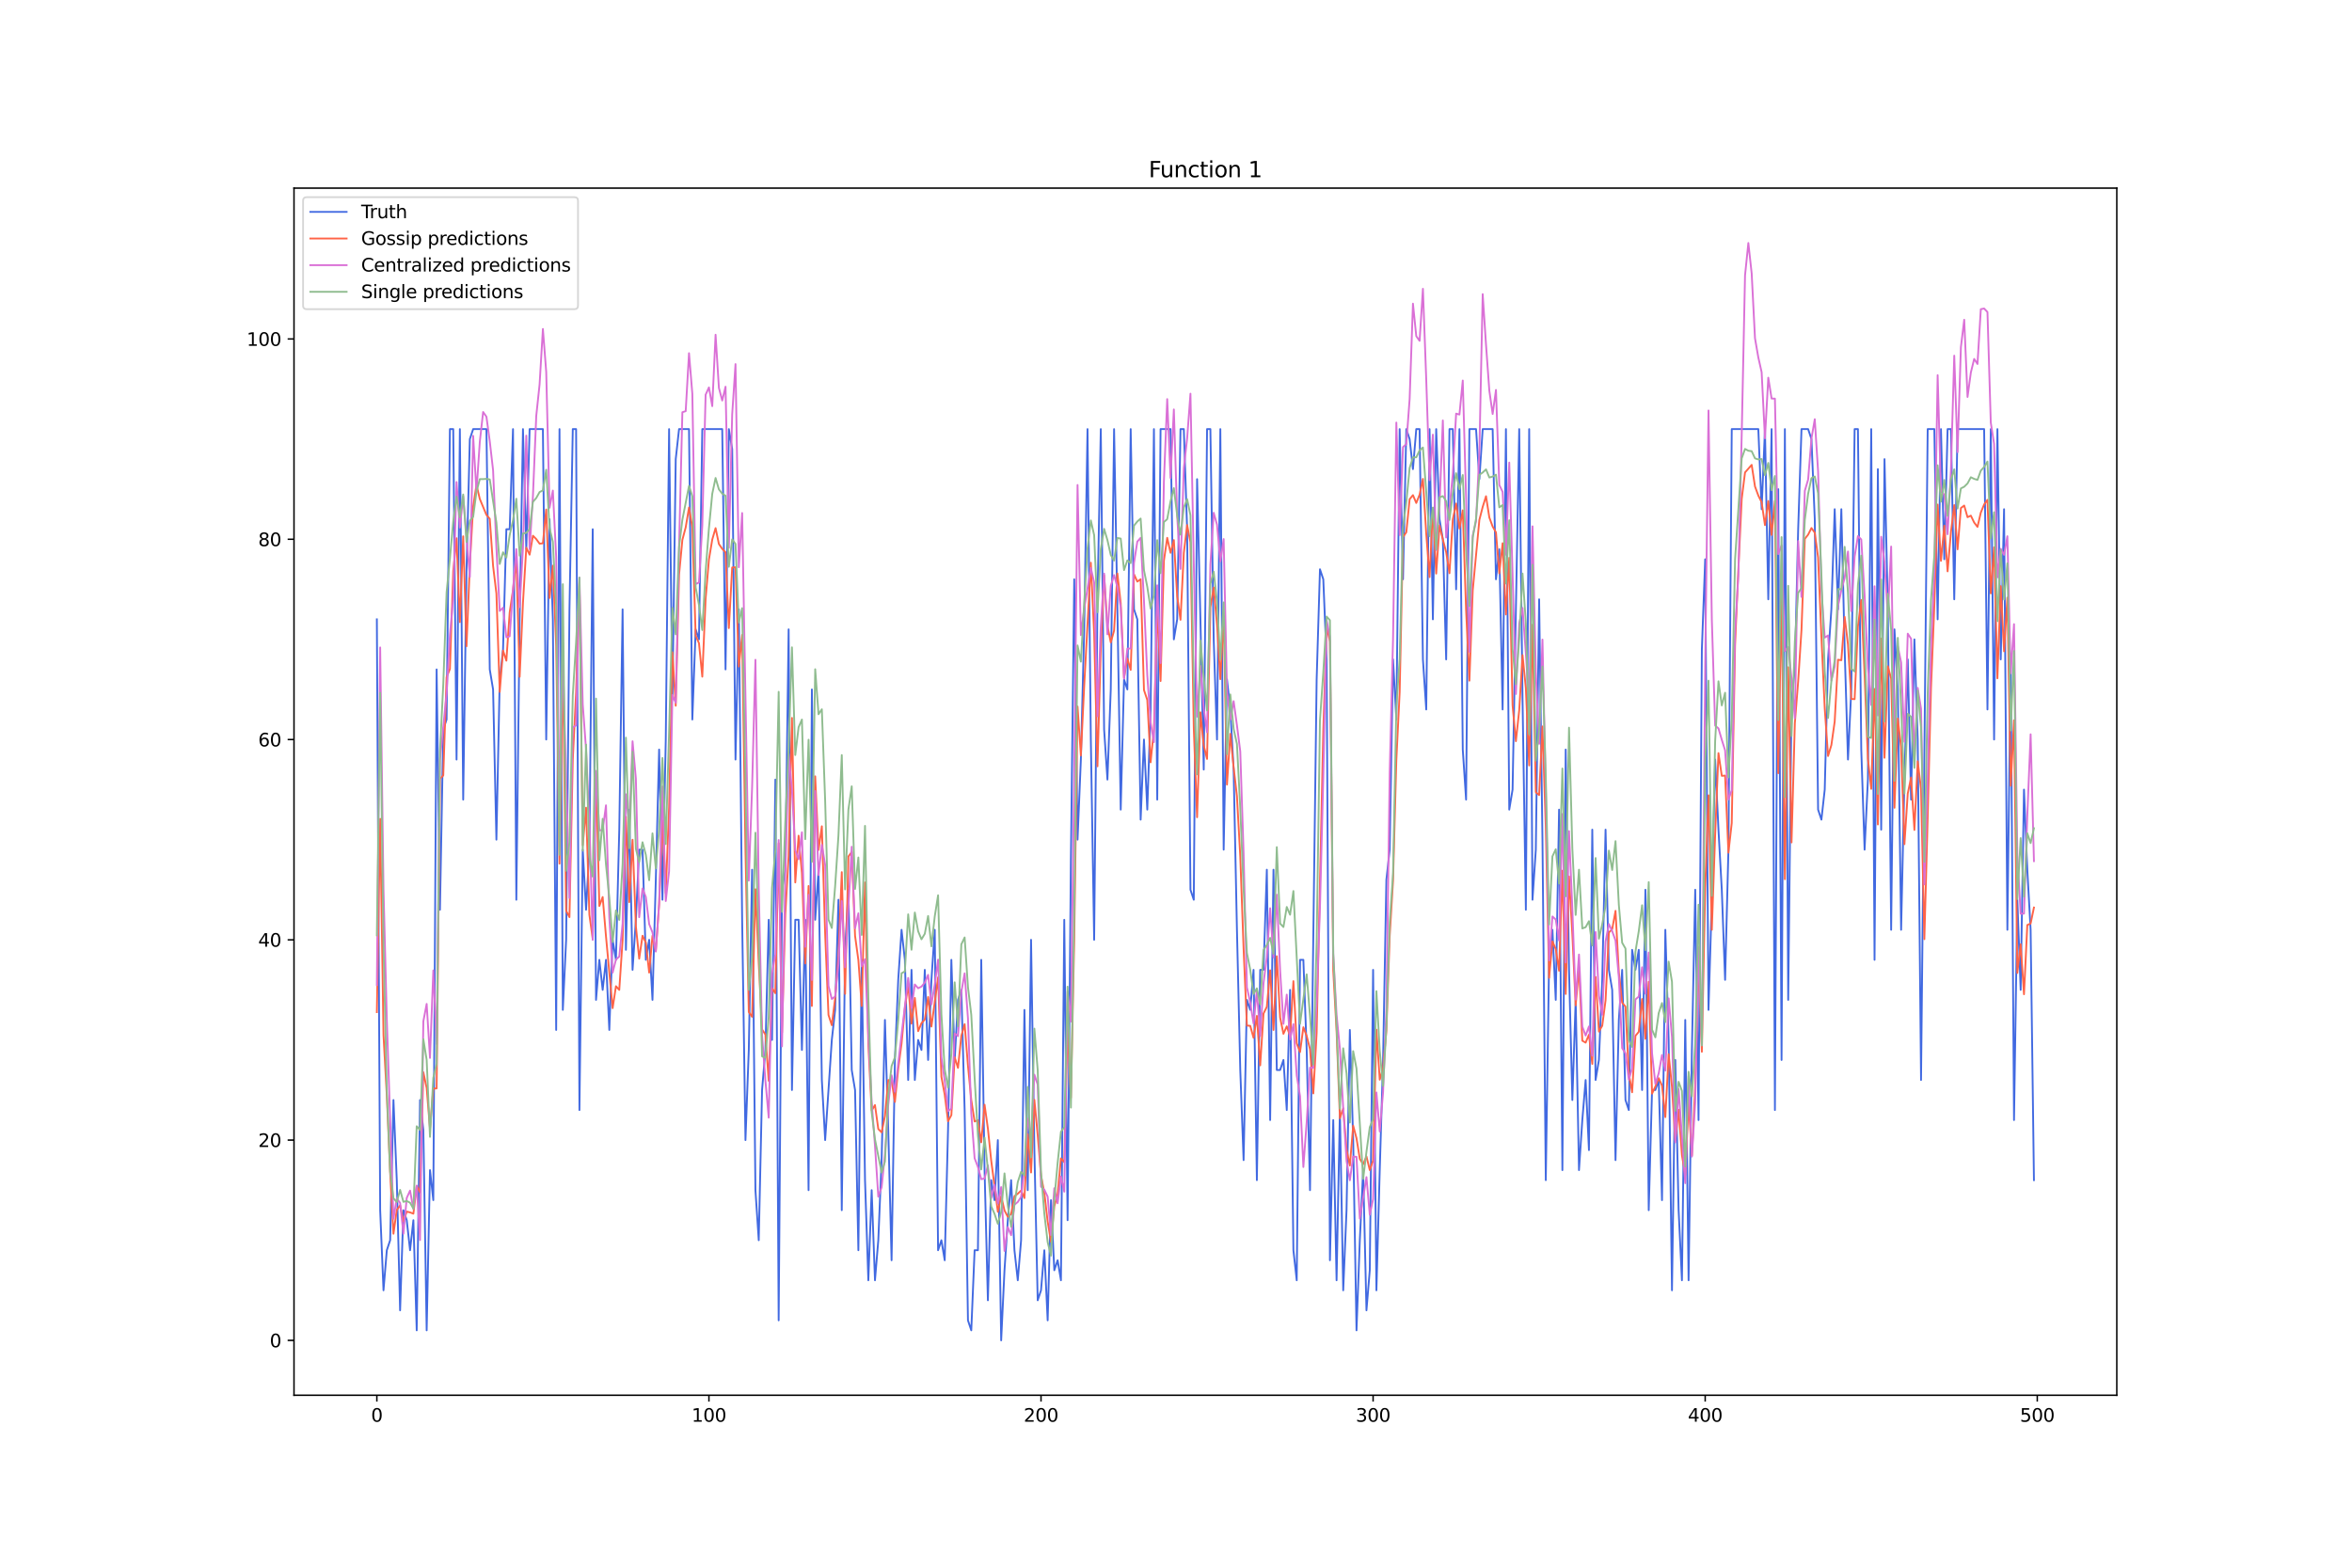 <?xml version="1.0" encoding="utf-8" standalone="no"?>
<!DOCTYPE svg PUBLIC "-//W3C//DTD SVG 1.1//EN"
  "http://www.w3.org/Graphics/SVG/1.1/DTD/svg11.dtd">
<svg xmlns:xlink="http://www.w3.org/1999/xlink" width="1296pt" height="864pt" viewBox="0 0 1296 864" xmlns="http://www.w3.org/2000/svg" version="1.1">
 <defs>
  <style type="text/css">*{stroke-linejoin: round; stroke-linecap: butt}</style>
 </defs>
 <g id="figure_1">
  <g id="patch_1">
   <path d="M 0 864 
L 1296 864 
L 1296 0 
L 0 0 
z
" style="fill: #ffffff"/>
  </g>
  <g id="axes_1">
   <g id="patch_2">
    <path d="M 162 768.96 
L 1166.4 768.96 
L 1166.4 103.68 
L 162 103.68 
z
" style="fill: #ffffff"/>
   </g>
   <g id="matplotlib.axis_1">
    <g id="xtick_1">
     <g id="line2d_1">
      <defs>
       <path id="m9df006998f" d="M 0 0 
L 0 3.5 
" style="stroke: #000000; stroke-width: 0.8"/>
      </defs>
      <g>
       <use xlink:href="#m9df006998f" x="207.655" y="768.96" style="stroke: #000000; stroke-width: 0.8"/>
      </g>
     </g>
     <g id="text_1">
      <!-- 0 -->
      <g transform="translate(204.473 783.558) scale(0.1 -0.1)">
       <defs>
        <path id="DejaVuSans-30" d="M 2034 4250 
Q 1547 4250 1301 3770 
Q 1056 3291 1056 2328 
Q 1056 1369 1301 889 
Q 1547 409 2034 409 
Q 2525 409 2770 889 
Q 3016 1369 3016 2328 
Q 3016 3291 2770 3770 
Q 2525 4250 2034 4250 
z
M 2034 4750 
Q 2819 4750 3233 4129 
Q 3647 3509 3647 2328 
Q 3647 1150 3233 529 
Q 2819 -91 2034 -91 
Q 1250 -91 836 529 
Q 422 1150 422 2328 
Q 422 3509 836 4129 
Q 1250 4750 2034 4750 
z
" transform="scale(0.016)"/>
       </defs>
       <use xlink:href="#DejaVuSans-30"/>
      </g>
     </g>
    </g>
    <g id="xtick_2">
     <g id="line2d_2">
      <g>
       <use xlink:href="#m9df006998f" x="390.639" y="768.96" style="stroke: #000000; stroke-width: 0.8"/>
      </g>
     </g>
     <g id="text_2">
      <!-- 100 -->
      <g transform="translate(381.095 783.558) scale(0.1 -0.1)">
       <defs>
        <path id="DejaVuSans-31" d="M 794 531 
L 1825 531 
L 1825 4091 
L 703 3866 
L 703 4441 
L 1819 4666 
L 2450 4666 
L 2450 531 
L 3481 531 
L 3481 0 
L 794 0 
L 794 531 
z
" transform="scale(0.016)"/>
       </defs>
       <use xlink:href="#DejaVuSans-31"/>
       <use xlink:href="#DejaVuSans-30" x="63.623"/>
       <use xlink:href="#DejaVuSans-30" x="127.246"/>
      </g>
     </g>
    </g>
    <g id="xtick_3">
     <g id="line2d_3">
      <g>
       <use xlink:href="#m9df006998f" x="573.623" y="768.96" style="stroke: #000000; stroke-width: 0.8"/>
      </g>
     </g>
     <g id="text_3">
      <!-- 200 -->
      <g transform="translate(564.079 783.558) scale(0.1 -0.1)">
       <defs>
        <path id="DejaVuSans-32" d="M 1228 531 
L 3431 531 
L 3431 0 
L 469 0 
L 469 531 
Q 828 903 1448 1529 
Q 2069 2156 2228 2338 
Q 2531 2678 2651 2914 
Q 2772 3150 2772 3378 
Q 2772 3750 2511 3984 
Q 2250 4219 1831 4219 
Q 1534 4219 1204 4116 
Q 875 4013 500 3803 
L 500 4441 
Q 881 4594 1212 4672 
Q 1544 4750 1819 4750 
Q 2544 4750 2975 4387 
Q 3406 4025 3406 3419 
Q 3406 3131 3298 2873 
Q 3191 2616 2906 2266 
Q 2828 2175 2409 1742 
Q 1991 1309 1228 531 
z
" transform="scale(0.016)"/>
       </defs>
       <use xlink:href="#DejaVuSans-32"/>
       <use xlink:href="#DejaVuSans-30" x="63.623"/>
       <use xlink:href="#DejaVuSans-30" x="127.246"/>
      </g>
     </g>
    </g>
    <g id="xtick_4">
     <g id="line2d_4">
      <g>
       <use xlink:href="#m9df006998f" x="756.607" y="768.96" style="stroke: #000000; stroke-width: 0.8"/>
      </g>
     </g>
     <g id="text_4">
      <!-- 300 -->
      <g transform="translate(747.063 783.558) scale(0.1 -0.1)">
       <defs>
        <path id="DejaVuSans-33" d="M 2597 2516 
Q 3050 2419 3304 2112 
Q 3559 1806 3559 1356 
Q 3559 666 3084 287 
Q 2609 -91 1734 -91 
Q 1441 -91 1130 -33 
Q 819 25 488 141 
L 488 750 
Q 750 597 1062 519 
Q 1375 441 1716 441 
Q 2309 441 2620 675 
Q 2931 909 2931 1356 
Q 2931 1769 2642 2001 
Q 2353 2234 1838 2234 
L 1294 2234 
L 1294 2753 
L 1863 2753 
Q 2328 2753 2575 2939 
Q 2822 3125 2822 3475 
Q 2822 3834 2567 4026 
Q 2313 4219 1838 4219 
Q 1578 4219 1281 4162 
Q 984 4106 628 3988 
L 628 4550 
Q 988 4650 1302 4700 
Q 1616 4750 1894 4750 
Q 2613 4750 3031 4423 
Q 3450 4097 3450 3541 
Q 3450 3153 3228 2886 
Q 3006 2619 2597 2516 
z
" transform="scale(0.016)"/>
       </defs>
       <use xlink:href="#DejaVuSans-33"/>
       <use xlink:href="#DejaVuSans-30" x="63.623"/>
       <use xlink:href="#DejaVuSans-30" x="127.246"/>
      </g>
     </g>
    </g>
    <g id="xtick_5">
     <g id="line2d_5">
      <g>
       <use xlink:href="#m9df006998f" x="939.591" y="768.96" style="stroke: #000000; stroke-width: 0.8"/>
      </g>
     </g>
     <g id="text_5">
      <!-- 400 -->
      <g transform="translate(930.047 783.558) scale(0.1 -0.1)">
       <defs>
        <path id="DejaVuSans-34" d="M 2419 4116 
L 825 1625 
L 2419 1625 
L 2419 4116 
z
M 2253 4666 
L 3047 4666 
L 3047 1625 
L 3713 1625 
L 3713 1100 
L 3047 1100 
L 3047 0 
L 2419 0 
L 2419 1100 
L 313 1100 
L 313 1709 
L 2253 4666 
z
" transform="scale(0.016)"/>
       </defs>
       <use xlink:href="#DejaVuSans-34"/>
       <use xlink:href="#DejaVuSans-30" x="63.623"/>
       <use xlink:href="#DejaVuSans-30" x="127.246"/>
      </g>
     </g>
    </g>
    <g id="xtick_6">
     <g id="line2d_6">
      <g>
       <use xlink:href="#m9df006998f" x="1122.575" y="768.96" style="stroke: #000000; stroke-width: 0.8"/>
      </g>
     </g>
     <g id="text_6">
      <!-- 500 -->
      <g transform="translate(1113.032 783.558) scale(0.1 -0.1)">
       <defs>
        <path id="DejaVuSans-35" d="M 691 4666 
L 3169 4666 
L 3169 4134 
L 1269 4134 
L 1269 2991 
Q 1406 3038 1543 3061 
Q 1681 3084 1819 3084 
Q 2600 3084 3056 2656 
Q 3513 2228 3513 1497 
Q 3513 744 3044 326 
Q 2575 -91 1722 -91 
Q 1428 -91 1123 -41 
Q 819 9 494 109 
L 494 744 
Q 775 591 1075 516 
Q 1375 441 1709 441 
Q 2250 441 2565 725 
Q 2881 1009 2881 1497 
Q 2881 1984 2565 2268 
Q 2250 2553 1709 2553 
Q 1456 2553 1204 2497 
Q 953 2441 691 2322 
L 691 4666 
z
" transform="scale(0.016)"/>
       </defs>
       <use xlink:href="#DejaVuSans-35"/>
       <use xlink:href="#DejaVuSans-30" x="63.623"/>
       <use xlink:href="#DejaVuSans-30" x="127.246"/>
      </g>
     </g>
    </g>
   </g>
   <g id="matplotlib.axis_2">
    <g id="ytick_1">
     <g id="line2d_7">
      <defs>
       <path id="meca3a83f80" d="M 0 0 
L -3.5 0 
" style="stroke: #000000; stroke-width: 0.8"/>
      </defs>
      <g>
       <use xlink:href="#meca3a83f80" x="162" y="738.72" style="stroke: #000000; stroke-width: 0.8"/>
      </g>
     </g>
     <g id="text_7">
      <!-- 0 -->
      <g transform="translate(148.637 742.519) scale(0.1 -0.1)">
       <use xlink:href="#DejaVuSans-30"/>
      </g>
     </g>
    </g>
    <g id="ytick_2">
     <g id="line2d_8">
      <g>
       <use xlink:href="#meca3a83f80" x="162" y="628.338" style="stroke: #000000; stroke-width: 0.8"/>
      </g>
     </g>
     <g id="text_8">
      <!-- 20 -->
      <g transform="translate(142.275 632.137) scale(0.1 -0.1)">
       <use xlink:href="#DejaVuSans-32"/>
       <use xlink:href="#DejaVuSans-30" x="63.623"/>
      </g>
     </g>
    </g>
    <g id="ytick_3">
     <g id="line2d_9">
      <g>
       <use xlink:href="#meca3a83f80" x="162" y="517.955" style="stroke: #000000; stroke-width: 0.8"/>
      </g>
     </g>
     <g id="text_9">
      <!-- 40 -->
      <g transform="translate(142.275 521.755) scale(0.1 -0.1)">
       <use xlink:href="#DejaVuSans-34"/>
       <use xlink:href="#DejaVuSans-30" x="63.623"/>
      </g>
     </g>
    </g>
    <g id="ytick_4">
     <g id="line2d_10">
      <g>
       <use xlink:href="#meca3a83f80" x="162" y="407.573" style="stroke: #000000; stroke-width: 0.8"/>
      </g>
     </g>
     <g id="text_10">
      <!-- 60 -->
      <g transform="translate(142.275 411.372) scale(0.1 -0.1)">
       <defs>
        <path id="DejaVuSans-36" d="M 2113 2584 
Q 1688 2584 1439 2293 
Q 1191 2003 1191 1497 
Q 1191 994 1439 701 
Q 1688 409 2113 409 
Q 2538 409 2786 701 
Q 3034 994 3034 1497 
Q 3034 2003 2786 2293 
Q 2538 2584 2113 2584 
z
M 3366 4563 
L 3366 3988 
Q 3128 4100 2886 4159 
Q 2644 4219 2406 4219 
Q 1781 4219 1451 3797 
Q 1122 3375 1075 2522 
Q 1259 2794 1537 2939 
Q 1816 3084 2150 3084 
Q 2853 3084 3261 2657 
Q 3669 2231 3669 1497 
Q 3669 778 3244 343 
Q 2819 -91 2113 -91 
Q 1303 -91 875 529 
Q 447 1150 447 2328 
Q 447 3434 972 4092 
Q 1497 4750 2381 4750 
Q 2619 4750 2861 4703 
Q 3103 4656 3366 4563 
z
" transform="scale(0.016)"/>
       </defs>
       <use xlink:href="#DejaVuSans-36"/>
       <use xlink:href="#DejaVuSans-30" x="63.623"/>
      </g>
     </g>
    </g>
    <g id="ytick_5">
     <g id="line2d_11">
      <g>
       <use xlink:href="#meca3a83f80" x="162" y="297.191" style="stroke: #000000; stroke-width: 0.8"/>
      </g>
     </g>
     <g id="text_11">
      <!-- 80 -->
      <g transform="translate(142.275 300.99) scale(0.1 -0.1)">
       <defs>
        <path id="DejaVuSans-38" d="M 2034 2216 
Q 1584 2216 1326 1975 
Q 1069 1734 1069 1313 
Q 1069 891 1326 650 
Q 1584 409 2034 409 
Q 2484 409 2743 651 
Q 3003 894 3003 1313 
Q 3003 1734 2745 1975 
Q 2488 2216 2034 2216 
z
M 1403 2484 
Q 997 2584 770 2862 
Q 544 3141 544 3541 
Q 544 4100 942 4425 
Q 1341 4750 2034 4750 
Q 2731 4750 3128 4425 
Q 3525 4100 3525 3541 
Q 3525 3141 3298 2862 
Q 3072 2584 2669 2484 
Q 3125 2378 3379 2068 
Q 3634 1759 3634 1313 
Q 3634 634 3220 271 
Q 2806 -91 2034 -91 
Q 1263 -91 848 271 
Q 434 634 434 1313 
Q 434 1759 690 2068 
Q 947 2378 1403 2484 
z
M 1172 3481 
Q 1172 3119 1398 2916 
Q 1625 2713 2034 2713 
Q 2441 2713 2670 2916 
Q 2900 3119 2900 3481 
Q 2900 3844 2670 4047 
Q 2441 4250 2034 4250 
Q 1625 4250 1398 4047 
Q 1172 3844 1172 3481 
z
" transform="scale(0.016)"/>
       </defs>
       <use xlink:href="#DejaVuSans-38"/>
       <use xlink:href="#DejaVuSans-30" x="63.623"/>
      </g>
     </g>
    </g>
    <g id="ytick_6">
     <g id="line2d_12">
      <g>
       <use xlink:href="#meca3a83f80" x="162" y="186.809" style="stroke: #000000; stroke-width: 0.8"/>
      </g>
     </g>
     <g id="text_12">
      <!-- 100 -->
      <g transform="translate(135.912 190.608) scale(0.1 -0.1)">
       <use xlink:href="#DejaVuSans-31"/>
       <use xlink:href="#DejaVuSans-30" x="63.623"/>
       <use xlink:href="#DejaVuSans-30" x="127.246"/>
      </g>
     </g>
    </g>
   </g>
   <g id="line2d_13">
    <path d="M 207.655 341.344 
L 209.484 666.972 
L 211.314 711.124 
L 213.144 689.048 
L 214.974 683.529 
L 216.804 606.261 
L 218.634 650.414 
L 220.463 722.163 
L 222.293 666.972 
L 224.123 672.491 
L 225.953 689.048 
L 227.783 672.491 
L 229.613 733.201 
L 231.442 606.261 
L 233.272 622.819 
L 235.102 733.201 
L 236.932 644.895 
L 238.762 661.452 
L 240.592 368.939 
L 242.422 501.398 
L 244.251 402.054 
L 246.081 396.535 
L 247.911 236.481 
L 249.741 236.481 
L 251.571 418.611 
L 253.401 236.481 
L 255.23 440.688 
L 257.06 313.748 
L 258.89 242 
L 260.72 236.481 
L 268.039 236.481 
L 269.869 368.939 
L 271.699 379.978 
L 273.529 462.764 
L 275.359 374.458 
L 277.189 357.901 
L 279.018 291.672 
L 280.848 291.672 
L 282.678 236.481 
L 284.508 495.879 
L 286.338 341.344 
L 288.168 236.481 
L 289.997 302.71 
L 291.827 236.481 
L 299.147 236.481 
L 300.976 407.573 
L 302.806 286.153 
L 304.636 341.344 
L 306.466 567.627 
L 308.296 236.481 
L 310.126 556.589 
L 311.956 517.955 
L 313.785 335.825 
L 315.615 236.481 
L 317.445 236.481 
L 319.275 611.78 
L 321.105 468.283 
L 322.935 501.398 
L 324.764 468.283 
L 326.594 291.672 
L 328.424 551.07 
L 330.254 528.994 
L 332.084 545.551 
L 333.914 528.994 
L 335.743 567.627 
L 337.573 517.955 
L 339.403 528.994 
L 341.233 457.245 
L 343.063 335.825 
L 344.893 523.475 
L 346.723 446.207 
L 348.552 534.513 
L 350.382 506.917 
L 352.212 468.283 
L 354.042 468.283 
L 355.872 528.994 
L 357.702 517.955 
L 359.531 551.07 
L 361.361 484.841 
L 363.191 413.092 
L 365.021 495.879 
L 366.851 407.573 
L 368.681 236.481 
L 370.51 385.497 
L 372.34 253.038 
L 374.17 236.481 
L 379.66 236.481 
L 381.489 396.535 
L 383.319 346.863 
L 385.149 352.382 
L 386.979 236.481 
L 397.958 236.481 
L 399.788 368.939 
L 401.618 236.481 
L 403.448 247.519 
L 405.277 418.611 
L 407.107 335.825 
L 408.937 506.917 
L 410.767 628.338 
L 412.597 578.666 
L 414.427 479.322 
L 416.256 655.933 
L 418.086 683.529 
L 419.916 600.742 
L 421.746 578.666 
L 423.576 506.917 
L 425.406 573.147 
L 427.236 429.65 
L 429.065 727.682 
L 430.895 490.36 
L 432.725 479.322 
L 434.555 346.863 
L 436.385 600.742 
L 438.215 506.917 
L 440.044 506.917 
L 441.874 578.666 
L 443.704 506.917 
L 445.534 655.933 
L 447.364 379.978 
L 449.194 506.917 
L 451.023 479.322 
L 452.853 595.223 
L 454.683 628.338 
L 458.343 573.147 
L 460.173 556.589 
L 462.003 495.879 
L 463.832 666.972 
L 465.662 523.475 
L 467.492 490.36 
L 469.322 589.704 
L 471.152 600.742 
L 472.982 689.048 
L 474.811 528.994 
L 476.641 650.414 
L 478.471 705.605 
L 480.301 655.933 
L 482.131 705.605 
L 483.961 683.529 
L 485.79 639.376 
L 487.62 562.108 
L 489.45 622.819 
L 491.28 694.567 
L 493.11 584.185 
L 494.94 540.032 
L 496.77 512.436 
L 498.599 528.994 
L 500.429 595.223 
L 502.259 534.513 
L 504.089 595.223 
L 505.919 573.147 
L 507.749 578.666 
L 509.578 534.513 
L 511.408 584.185 
L 513.238 540.032 
L 515.068 512.436 
L 516.898 689.048 
L 518.728 683.529 
L 520.557 694.567 
L 522.387 622.819 
L 524.217 528.994 
L 526.047 584.185 
L 527.877 551.07 
L 529.707 545.551 
L 531.536 611.78 
L 533.366 727.682 
L 535.196 733.201 
L 537.026 689.048 
L 538.856 689.048 
L 540.686 528.994 
L 542.516 644.895 
L 544.345 716.644 
L 546.175 650.414 
L 548.005 661.452 
L 549.835 628.338 
L 551.665 738.72 
L 553.495 700.086 
L 555.324 672.491 
L 557.154 650.414 
L 558.984 689.048 
L 560.814 705.605 
L 562.644 683.529 
L 564.474 556.589 
L 566.303 655.933 
L 568.133 517.955 
L 569.963 633.857 
L 571.793 716.644 
L 573.623 711.124 
L 575.453 689.048 
L 577.283 727.682 
L 579.112 661.452 
L 580.942 700.086 
L 582.772 694.567 
L 584.602 705.605 
L 586.432 506.917 
L 588.262 672.491 
L 590.091 473.803 
L 591.921 319.267 
L 593.751 462.764 
L 595.581 418.611 
L 597.411 346.863 
L 599.241 236.481 
L 601.07 407.573 
L 602.9 517.955 
L 604.73 330.306 
L 606.56 236.481 
L 608.39 402.054 
L 610.22 429.65 
L 612.05 379.978 
L 613.879 236.481 
L 615.709 335.825 
L 617.539 446.207 
L 619.369 374.458 
L 621.199 379.978 
L 623.029 236.481 
L 624.858 335.825 
L 626.688 341.344 
L 628.518 451.726 
L 630.348 407.573 
L 632.178 446.207 
L 634.008 391.016 
L 635.837 236.481 
L 637.667 440.688 
L 639.497 236.481 
L 644.987 236.481 
L 646.817 352.382 
L 648.646 341.344 
L 650.476 236.481 
L 652.306 236.481 
L 654.136 291.672 
L 655.966 490.36 
L 657.796 495.879 
L 659.625 264.076 
L 661.455 341.344 
L 663.285 424.131 
L 665.115 236.481 
L 666.945 236.481 
L 668.775 352.382 
L 670.604 407.573 
L 672.434 236.481 
L 674.264 468.283 
L 676.094 374.458 
L 677.924 391.016 
L 679.754 424.131 
L 681.583 512.436 
L 683.413 589.704 
L 685.243 639.376 
L 687.073 551.07 
L 688.903 556.589 
L 690.733 534.513 
L 692.563 650.414 
L 694.392 534.513 
L 696.222 534.513 
L 698.052 479.322 
L 699.882 617.299 
L 701.712 479.322 
L 703.542 589.704 
L 705.371 589.704 
L 707.201 584.185 
L 709.031 611.78 
L 710.861 545.551 
L 712.691 689.048 
L 714.521 705.605 
L 716.35 528.994 
L 718.18 528.994 
L 720.01 578.666 
L 721.84 655.933 
L 725.5 374.458 
L 727.33 313.748 
L 729.159 319.267 
L 730.989 363.42 
L 732.819 694.567 
L 734.649 617.299 
L 736.479 705.605 
L 738.309 611.78 
L 740.138 711.124 
L 741.968 666.972 
L 743.798 567.627 
L 745.628 628.338 
L 747.458 733.201 
L 749.288 683.529 
L 751.117 644.895 
L 752.947 722.163 
L 754.777 700.086 
L 756.607 534.513 
L 758.437 711.124 
L 760.267 644.895 
L 762.097 584.185 
L 763.926 484.841 
L 765.756 468.283 
L 767.586 363.42 
L 769.416 396.535 
L 771.246 236.481 
L 773.076 319.267 
L 774.905 236.481 
L 776.735 242 
L 778.565 258.557 
L 780.395 236.481 
L 782.225 236.481 
L 784.055 363.42 
L 785.884 391.016 
L 787.714 236.481 
L 789.544 341.344 
L 791.374 236.481 
L 793.204 286.153 
L 795.034 297.191 
L 796.864 363.42 
L 798.693 236.481 
L 800.523 236.481 
L 802.353 324.786 
L 804.183 236.481 
L 806.013 413.092 
L 807.843 440.688 
L 809.672 236.481 
L 813.332 236.481 
L 815.162 264.076 
L 816.992 236.481 
L 822.481 236.481 
L 824.311 319.267 
L 826.141 302.71 
L 827.971 391.016 
L 829.801 236.481 
L 831.63 446.207 
L 833.46 435.169 
L 837.12 236.481 
L 838.95 385.497 
L 840.78 501.398 
L 842.61 236.481 
L 844.439 495.879 
L 846.269 468.283 
L 848.099 330.306 
L 849.929 462.764 
L 851.759 650.414 
L 853.589 528.994 
L 855.418 512.436 
L 857.248 551.07 
L 859.078 446.207 
L 860.908 644.895 
L 862.738 413.092 
L 864.568 534.513 
L 866.397 606.261 
L 868.227 551.07 
L 870.057 644.895 
L 871.887 617.299 
L 873.717 595.223 
L 875.547 633.857 
L 877.377 457.245 
L 879.206 595.223 
L 881.036 584.185 
L 882.866 540.032 
L 884.696 457.245 
L 886.526 534.513 
L 888.356 545.551 
L 890.185 639.376 
L 892.015 562.108 
L 893.845 534.513 
L 895.675 606.261 
L 897.505 611.78 
L 899.335 523.475 
L 901.164 534.513 
L 902.994 523.475 
L 904.824 600.742 
L 906.654 490.36 
L 908.484 666.972 
L 910.314 600.742 
L 912.144 600.742 
L 913.973 595.223 
L 915.803 661.452 
L 917.633 512.436 
L 919.463 573.147 
L 921.293 711.124 
L 923.123 584.185 
L 924.952 666.972 
L 926.782 705.605 
L 928.612 562.108 
L 930.442 705.605 
L 932.272 578.666 
L 934.102 490.36 
L 935.931 617.299 
L 937.761 357.901 
L 939.591 308.229 
L 941.421 556.589 
L 943.251 495.879 
L 945.081 418.611 
L 946.911 457.245 
L 948.74 490.36 
L 950.57 540.032 
L 952.4 468.283 
L 954.23 236.481 
L 968.869 236.481 
L 970.698 280.634 
L 972.528 236.481 
L 974.358 330.306 
L 976.188 236.481 
L 978.018 611.78 
L 979.848 269.595 
L 981.678 584.185 
L 983.507 236.481 
L 985.337 551.07 
L 987.167 385.497 
L 988.997 368.939 
L 990.827 291.672 
L 992.657 236.481 
L 996.316 236.481 
L 998.146 242 
L 999.976 286.153 
L 1001.806 446.207 
L 1003.636 451.726 
L 1005.465 435.169 
L 1007.295 363.42 
L 1009.125 335.825 
L 1010.955 280.634 
L 1012.785 335.825 
L 1014.615 280.634 
L 1016.444 357.901 
L 1018.274 418.611 
L 1020.104 379.978 
L 1021.934 236.481 
L 1023.764 236.481 
L 1025.594 413.092 
L 1027.424 468.283 
L 1029.253 429.65 
L 1031.083 236.481 
L 1032.913 528.994 
L 1034.743 258.557 
L 1036.573 457.245 
L 1038.403 253.038 
L 1040.232 335.825 
L 1042.062 512.436 
L 1043.892 346.863 
L 1045.722 379.978 
L 1047.552 512.436 
L 1049.382 429.65 
L 1051.211 363.42 
L 1053.041 440.688 
L 1054.871 352.382 
L 1056.701 407.573 
L 1058.531 595.223 
L 1062.191 236.481 
L 1065.85 236.481 
L 1067.68 341.344 
L 1069.51 236.481 
L 1071.34 308.229 
L 1073.17 236.481 
L 1074.999 236.481 
L 1076.829 330.306 
L 1078.659 236.481 
L 1093.298 236.481 
L 1095.128 391.016 
L 1096.958 236.481 
L 1098.787 407.573 
L 1100.617 236.481 
L 1102.447 363.42 
L 1104.277 280.634 
L 1106.107 512.436 
L 1107.937 363.42 
L 1109.766 617.299 
L 1111.596 495.879 
L 1113.426 545.551 
L 1115.256 435.169 
L 1117.086 479.322 
L 1118.916 512.436 
L 1120.745 650.414 
L 1120.745 650.414 
" clip-path="url(#pc7f40e1b0a)" style="fill: none; stroke: #4169e1; stroke-linecap: square"/>
   </g>
   <g id="line2d_14">
    <path d="M 207.655 557.826 
L 209.484 451.29 
L 211.314 570.495 
L 213.144 604.01 
L 214.974 646.098 
L 216.804 679.958 
L 218.634 666.859 
L 220.463 664.296 
L 222.293 673.214 
L 224.123 667.762 
L 225.953 668.192 
L 227.783 668.897 
L 229.613 653.628 
L 231.442 657.17 
L 233.272 590.944 
L 235.102 599.643 
L 236.932 622.048 
L 238.762 599.96 
L 240.592 599.858 
L 242.422 429.222 
L 244.251 427.382 
L 246.081 373.256 
L 247.911 368.717 
L 249.741 314.632 
L 251.571 296.625 
L 253.401 342.876 
L 255.23 295.575 
L 257.06 356.186 
L 258.89 311.235 
L 260.72 279.16 
L 262.55 267.172 
L 264.38 274.993 
L 268.039 283.791 
L 269.869 285.895 
L 271.699 311.898 
L 273.529 327.094 
L 275.359 381.325 
L 277.189 358.555 
L 279.018 364.124 
L 280.848 337.445 
L 282.678 325.113 
L 284.508 307.927 
L 286.338 373.007 
L 288.168 332.138 
L 289.997 301.861 
L 291.827 305.701 
L 293.657 295.245 
L 295.487 297.111 
L 297.317 299.624 
L 299.147 299.437 
L 300.976 280.801 
L 302.806 329.6 
L 304.636 311.771 
L 306.466 355.605 
L 308.296 475.984 
L 310.126 364.017 
L 311.956 501.936 
L 313.785 505.467 
L 315.615 418.581 
L 317.445 381.511 
L 319.275 321.456 
L 321.105 465.833 
L 322.935 445.133 
L 324.764 504.162 
L 326.594 517.461 
L 328.424 426.286 
L 330.254 499.329 
L 332.084 494.369 
L 333.914 516.09 
L 337.573 555.622 
L 339.403 543.53 
L 341.233 545.565 
L 343.063 518.113 
L 344.893 450.173 
L 346.723 497.177 
L 348.552 462.814 
L 350.382 510.474 
L 352.212 528.341 
L 354.042 515.718 
L 355.872 519.493 
L 357.702 536.014 
L 359.531 515.723 
L 361.361 524.272 
L 363.191 498.416 
L 365.021 452.061 
L 366.851 492.132 
L 368.681 444.93 
L 370.51 359.47 
L 372.34 388.947 
L 374.17 316.798 
L 376 297.554 
L 377.83 290.649 
L 379.66 279.708 
L 381.489 290.555 
L 383.319 350.262 
L 385.149 354.485 
L 386.979 372.932 
L 388.809 329.973 
L 390.639 308.348 
L 392.469 297.36 
L 394.298 291.062 
L 396.128 299.823 
L 397.958 302.471 
L 399.788 304.393 
L 401.618 346.175 
L 403.448 312.742 
L 405.277 312.638 
L 407.107 367.375 
L 408.937 349.921 
L 410.767 468.592 
L 412.597 557.737 
L 414.427 560.396 
L 416.256 490.052 
L 418.086 530.928 
L 419.916 567.36 
L 421.746 570.138 
L 423.576 595.682 
L 425.406 544.583 
L 427.236 547.407 
L 429.065 464.743 
L 430.895 569.099 
L 432.725 503.727 
L 434.555 471.712 
L 436.385 395.671 
L 438.215 486.345 
L 440.044 460.559 
L 441.874 481.225 
L 443.704 530.993 
L 445.534 488.299 
L 447.364 554.421 
L 449.194 427.865 
L 451.023 468.468 
L 452.853 455.379 
L 454.683 514.935 
L 456.513 559.364 
L 458.343 565.025 
L 460.173 550.18 
L 462.003 526.718 
L 463.832 480.66 
L 465.662 547.747 
L 467.492 472.022 
L 469.322 469.55 
L 471.152 515.743 
L 472.982 529.179 
L 474.811 554.433 
L 476.641 486.322 
L 478.471 575.535 
L 480.301 612.081 
L 482.131 609.03 
L 483.961 622.223 
L 485.79 624.074 
L 487.62 615.15 
L 489.45 595.226 
L 491.28 595.485 
L 493.11 607.329 
L 494.94 589.205 
L 496.77 575.167 
L 498.599 555.655 
L 500.429 542.72 
L 502.259 564.135 
L 504.089 549.981 
L 505.919 568.31 
L 507.749 563.912 
L 509.578 561.902 
L 511.408 549.485 
L 513.238 565.774 
L 516.898 538.657 
L 518.728 593.456 
L 520.557 603.271 
L 522.387 617.987 
L 524.217 614.582 
L 526.047 582.686 
L 527.877 588.549 
L 529.707 570.885 
L 531.536 564.435 
L 533.366 587.386 
L 535.196 606.204 
L 537.026 618.095 
L 538.856 617.375 
L 540.686 629.563 
L 542.516 608.838 
L 544.345 621.903 
L 546.175 639.664 
L 549.835 667.855 
L 551.665 659.243 
L 553.495 667.123 
L 555.324 670.595 
L 557.154 669.143 
L 558.984 659.236 
L 560.814 657.892 
L 562.644 656.166 
L 564.474 660.308 
L 566.303 625.011 
L 568.133 646.206 
L 569.963 606.135 
L 571.793 625.545 
L 573.623 647.826 
L 575.453 657.478 
L 577.283 673.236 
L 579.112 684.338 
L 580.942 664.828 
L 582.772 658.195 
L 584.602 638.436 
L 586.432 640.523 
L 588.262 566.091 
L 590.091 605.017 
L 591.921 517.513 
L 593.751 389.364 
L 595.581 416.387 
L 597.411 378.085 
L 601.07 310.122 
L 602.9 349.216 
L 604.73 422.341 
L 606.56 357.195 
L 608.39 317.135 
L 610.22 344.858 
L 612.05 354.053 
L 613.879 347.54 
L 615.709 316.041 
L 617.539 332.351 
L 619.369 373.548 
L 621.199 362.926 
L 623.029 369.188 
L 624.858 316.508 
L 626.688 320.533 
L 628.518 319.24 
L 630.348 380.298 
L 632.178 385.774 
L 634.008 420.152 
L 635.837 401.759 
L 637.667 334.719 
L 639.497 375.336 
L 641.327 309.101 
L 643.157 296.41 
L 644.987 304.661 
L 646.817 297.653 
L 648.646 328.512 
L 650.476 341.595 
L 652.306 304.757 
L 654.136 289.377 
L 655.966 298.852 
L 657.796 401.556 
L 659.625 450.411 
L 661.455 392.561 
L 663.285 410.92 
L 665.115 418.29 
L 666.945 334.632 
L 668.775 323.794 
L 670.604 344.152 
L 672.434 374.311 
L 674.264 339.479 
L 676.094 432.404 
L 677.924 404.455 
L 679.754 422.899 
L 681.583 438.819 
L 683.413 471.983 
L 685.243 522.844 
L 687.073 565.234 
L 688.903 565.359 
L 690.733 571.957 
L 692.563 559.87 
L 694.392 587.172 
L 696.222 558.619 
L 698.052 554.872 
L 699.882 534.749 
L 701.712 567.644 
L 703.542 526.988 
L 705.371 560.781 
L 707.201 569.777 
L 709.031 565.648 
L 710.861 571.065 
L 712.691 540.734 
L 714.521 575.004 
L 716.35 579.856 
L 718.18 566.138 
L 720.01 570.924 
L 721.84 578.194 
L 723.67 602.624 
L 725.5 569.257 
L 729.159 402.323 
L 730.989 345.305 
L 732.819 353.571 
L 734.649 534.813 
L 736.479 568.324 
L 738.309 616.31 
L 740.138 610.84 
L 741.968 633.516 
L 743.798 642.371 
L 745.628 620.368 
L 747.458 627.329 
L 749.288 638.713 
L 751.117 641.647 
L 752.947 637.318 
L 754.777 644.869 
L 756.607 639.583 
L 758.437 567.48 
L 760.267 595.066 
L 762.097 588.494 
L 763.926 568.102 
L 765.756 515.639 
L 767.586 485.58 
L 769.416 418.907 
L 771.246 381.359 
L 773.076 295.938 
L 774.905 293.35 
L 776.735 275.126 
L 778.565 272.875 
L 780.395 277.214 
L 782.225 272.636 
L 784.055 263.929 
L 785.884 294.152 
L 787.714 318.071 
L 789.544 279.945 
L 791.374 316.13 
L 793.204 289.612 
L 795.034 297.345 
L 796.864 304.312 
L 798.693 315.927 
L 800.523 286.238 
L 802.353 277.506 
L 804.183 291.288 
L 806.013 281.253 
L 807.843 336.271 
L 809.672 375.145 
L 811.502 325.407 
L 815.162 286.541 
L 816.992 279.379 
L 818.822 273.486 
L 820.651 285.194 
L 822.481 290.19 
L 824.311 293.41 
L 826.141 316.032 
L 827.971 299.373 
L 829.801 338.663 
L 831.63 307.407 
L 833.46 388.736 
L 835.29 408.51 
L 837.12 391.391 
L 838.95 361.062 
L 840.78 379.259 
L 842.61 421.873 
L 844.439 344.266 
L 846.269 436.625 
L 848.099 438.204 
L 849.929 400.354 
L 851.759 455.799 
L 853.589 538.906 
L 855.418 518.803 
L 857.248 523.082 
L 859.078 535.011 
L 860.908 479.852 
L 862.738 547.806 
L 864.568 483.038 
L 866.397 515.125 
L 868.227 554.081 
L 870.057 533.055 
L 871.887 573.565 
L 873.717 574.629 
L 875.547 570.263 
L 877.377 586.368 
L 879.206 538.432 
L 881.036 568.527 
L 882.866 565.316 
L 884.696 551.359 
L 886.526 513.945 
L 888.356 512.082 
L 890.185 501.99 
L 892.015 535.947 
L 893.845 552.63 
L 895.675 554.781 
L 897.505 591.675 
L 899.335 601.993 
L 901.164 570.876 
L 902.994 568.671 
L 904.824 550.594 
L 906.654 572.526 
L 908.484 541.081 
L 910.314 602.741 
L 912.144 598.789 
L 913.973 594.18 
L 915.803 598.302 
L 917.633 615.682 
L 919.463 581.022 
L 921.293 599.024 
L 923.123 628.571 
L 924.952 611.617 
L 926.782 636.65 
L 928.612 647.622 
L 930.442 607.82 
L 932.272 636.832 
L 934.102 598.109 
L 935.931 527.133 
L 937.761 579.662 
L 939.591 489.134 
L 941.421 438.297 
L 943.251 512.457 
L 945.081 460.135 
L 946.911 415.069 
L 948.74 427.59 
L 950.57 427.436 
L 952.4 469.943 
L 954.23 453.594 
L 956.06 355.459 
L 957.89 313.402 
L 959.719 274.934 
L 961.549 260.376 
L 965.209 256.205 
L 967.039 268.126 
L 968.869 273.099 
L 970.698 276.819 
L 972.528 289.416 
L 974.358 276.151 
L 976.188 294.826 
L 978.018 276.016 
L 979.848 426.14 
L 981.678 327.017 
L 983.507 484.554 
L 985.337 367.706 
L 987.167 464.31 
L 988.997 398.594 
L 990.827 375.539 
L 992.657 347.129 
L 994.486 296.999 
L 996.316 294.662 
L 998.146 291.009 
L 999.976 293.583 
L 1001.806 307.178 
L 1003.636 350.955 
L 1005.465 390.491 
L 1007.295 416.666 
L 1009.125 410.634 
L 1010.955 397.65 
L 1012.785 363.587 
L 1014.615 363.871 
L 1016.444 340.004 
L 1018.274 355.146 
L 1020.104 385.195 
L 1021.934 385.336 
L 1023.764 345.159 
L 1025.594 330.682 
L 1027.424 371.861 
L 1029.253 418.147 
L 1031.083 434.769 
L 1032.913 379.694 
L 1034.743 454.396 
L 1036.573 351.901 
L 1038.403 417.639 
L 1040.232 367.204 
L 1042.062 373.964 
L 1043.892 445.204 
L 1045.722 395.967 
L 1047.552 411.597 
L 1049.382 465.277 
L 1051.211 437.326 
L 1053.041 428.514 
L 1054.871 457.415 
L 1056.701 419.557 
L 1058.531 434.867 
L 1060.361 517.6 
L 1062.191 450.717 
L 1064.02 379.263 
L 1065.85 333.716 
L 1067.68 278.077 
L 1069.51 309.09 
L 1071.34 289.678 
L 1073.17 314.89 
L 1074.999 293.251 
L 1076.829 278.366 
L 1078.659 302.754 
L 1080.489 279.989 
L 1082.319 278.628 
L 1084.149 285.05 
L 1085.978 284.18 
L 1087.808 287.983 
L 1089.638 290.383 
L 1091.468 282.5 
L 1093.298 278.029 
L 1095.128 275.487 
L 1096.958 327.05 
L 1098.787 301.633 
L 1100.617 373.843 
L 1102.447 323.033 
L 1104.277 358.977 
L 1106.107 329.347 
L 1107.937 433.035 
L 1109.766 396.951 
L 1111.596 536.227 
L 1113.426 520.414 
L 1115.256 547.969 
L 1117.086 509.814 
L 1118.916 508.979 
L 1120.745 500.171 
L 1120.745 500.171 
" clip-path="url(#pc7f40e1b0a)" style="fill: none; stroke: #ff6347; stroke-linecap: square"/>
   </g>
   <g id="line2d_15">
    <path d="M 207.655 542.87 
L 209.484 356.824 
L 211.314 489.808 
L 213.144 561.988 
L 216.804 671.702 
L 218.634 660.496 
L 220.463 662.963 
L 222.293 679.973 
L 224.123 660.214 
L 225.953 656.159 
L 227.783 666.28 
L 229.613 653.39 
L 231.442 683.442 
L 233.272 562.871 
L 235.102 553.278 
L 236.932 583.064 
L 238.762 534.835 
L 240.592 575.385 
L 242.422 418.804 
L 246.081 382.257 
L 247.911 349.667 
L 249.741 330.002 
L 251.571 265.663 
L 253.401 290.781 
L 255.23 273.537 
L 258.89 317.98 
L 260.72 240.198 
L 262.55 271.102 
L 264.38 243.529 
L 266.209 227.064 
L 268.039 229.686 
L 269.869 243.198 
L 271.699 259.151 
L 273.529 301.841 
L 275.359 336.706 
L 277.189 334.917 
L 279.018 351.254 
L 280.848 350.677 
L 282.678 324.937 
L 284.508 302.605 
L 286.338 334.618 
L 288.168 301.948 
L 289.997 240.09 
L 291.827 302.6 
L 293.657 273.361 
L 295.487 229.21 
L 297.317 211.917 
L 299.147 181.29 
L 300.976 204.963 
L 302.806 279.849 
L 304.636 270.363 
L 306.466 306.91 
L 308.296 441.183 
L 310.126 362.33 
L 313.785 494.857 
L 315.615 400.891 
L 317.445 399.789 
L 319.275 318.372 
L 321.105 388.25 
L 322.935 413.015 
L 324.764 452.987 
L 326.594 518.021 
L 328.424 424.842 
L 330.254 457.664 
L 332.084 457.433 
L 333.914 443.836 
L 335.743 505.567 
L 337.573 536.044 
L 339.403 528.847 
L 341.233 527.164 
L 343.063 509.037 
L 344.893 437.742 
L 346.723 455.249 
L 348.552 408.532 
L 350.382 429.152 
L 352.212 505.492 
L 354.042 489.648 
L 355.872 494.365 
L 357.702 509.278 
L 359.531 513.899 
L 361.361 524.387 
L 363.191 497.917 
L 365.021 433.41 
L 366.851 496.593 
L 368.681 480.132 
L 370.51 383.012 
L 372.34 387.345 
L 374.17 301.671 
L 376 227.196 
L 377.83 226.591 
L 379.66 194.646 
L 381.489 217.038 
L 383.319 321.896 
L 385.149 321.048 
L 386.979 289.557 
L 388.809 217.563 
L 390.639 213.511 
L 392.469 223.846 
L 394.298 184.476 
L 396.128 213.78 
L 397.958 220.739 
L 399.788 213.12 
L 401.618 301.969 
L 403.448 228.39 
L 405.277 200.666 
L 407.107 312.635 
L 408.937 282.738 
L 412.597 485.357 
L 414.427 433.746 
L 416.256 363.62 
L 418.086 489.791 
L 419.916 570.658 
L 421.746 595.435 
L 423.576 615.97 
L 425.406 536.565 
L 427.236 525.966 
L 429.065 462.964 
L 430.895 576.707 
L 432.725 482.343 
L 434.555 415.423 
L 436.385 435.35 
L 438.215 468.565 
L 440.044 473.581 
L 441.874 458.709 
L 443.704 521.837 
L 445.534 493.18 
L 447.364 540.1 
L 449.194 435.952 
L 451.023 482.322 
L 452.853 465.592 
L 454.683 476.726 
L 456.513 543.385 
L 458.343 550.565 
L 460.173 549.264 
L 462.003 531.188 
L 463.832 496.607 
L 465.662 533.114 
L 469.322 466.679 
L 471.152 511.617 
L 472.982 503.342 
L 474.811 532.631 
L 476.641 528.644 
L 478.471 570.875 
L 480.301 607.134 
L 482.131 631.449 
L 483.961 659.522 
L 485.79 654.383 
L 487.62 636.155 
L 489.45 608.869 
L 491.28 592.604 
L 493.11 601.642 
L 500.429 538.96 
L 502.259 555.571 
L 504.089 542.568 
L 505.919 544.654 
L 507.749 543.73 
L 509.578 541.535 
L 511.408 537.27 
L 513.238 553.576 
L 515.068 542.559 
L 516.898 528.874 
L 518.728 582.569 
L 520.557 595.631 
L 522.387 612.441 
L 524.217 610.984 
L 526.047 569.538 
L 527.877 571.057 
L 529.707 546.701 
L 531.536 536.438 
L 533.366 561.261 
L 535.196 613.639 
L 537.026 638.314 
L 538.856 643.145 
L 540.686 649.885 
L 542.516 649.518 
L 544.345 642.297 
L 546.175 660.41 
L 548.005 652.912 
L 549.835 663.221 
L 551.665 654.241 
L 553.495 689.443 
L 555.324 676.266 
L 557.154 680.763 
L 558.984 663.957 
L 560.814 662.458 
L 562.644 659.642 
L 564.474 644.055 
L 566.303 616.513 
L 568.133 626.64 
L 569.963 592.267 
L 571.793 597.724 
L 573.623 653.985 
L 575.453 655.669 
L 577.283 659.525 
L 579.112 680.682 
L 580.942 654.861 
L 582.772 663.159 
L 584.602 648.377 
L 586.432 656.786 
L 588.262 546.385 
L 590.091 563.067 
L 591.921 426.731 
L 593.751 267.291 
L 595.581 350.044 
L 597.411 335.602 
L 601.07 312.976 
L 602.9 321.024 
L 604.73 394.789 
L 606.56 345.228 
L 608.39 316.113 
L 610.22 349.6 
L 612.05 322.93 
L 613.879 316.924 
L 615.709 323.639 
L 617.539 334.742 
L 619.369 374.029 
L 621.199 357.486 
L 623.029 357.447 
L 624.858 310.21 
L 626.688 298.498 
L 628.518 296.404 
L 630.348 331.084 
L 632.178 372.155 
L 634.008 398.182 
L 635.837 409.032 
L 637.667 322.567 
L 639.497 365.446 
L 641.327 265.498 
L 643.157 219.955 
L 644.987 263.434 
L 646.817 225.653 
L 648.646 284.575 
L 650.476 313.569 
L 652.306 257.993 
L 654.136 241.646 
L 655.966 216.962 
L 657.796 310.588 
L 659.625 394.993 
L 661.455 367.023 
L 663.285 390.691 
L 665.115 403.612 
L 666.945 311.173 
L 668.775 282.587 
L 670.604 289.124 
L 672.434 309.409 
L 674.264 297.086 
L 676.094 380.98 
L 677.924 396.658 
L 679.754 386.43 
L 681.583 399.705 
L 683.413 414.12 
L 685.243 470.229 
L 687.073 544.172 
L 688.903 552.456 
L 690.733 564.078 
L 692.563 545.887 
L 694.392 570.981 
L 696.222 541.817 
L 698.052 527.556 
L 699.882 500.537 
L 701.712 527.702 
L 703.542 493.076 
L 705.371 534.859 
L 707.201 564.286 
L 709.031 548.159 
L 710.861 572.908 
L 712.691 564.399 
L 714.521 592.722 
L 716.35 604.142 
L 718.18 643.178 
L 720.01 618.521 
L 721.84 588.402 
L 723.67 588.546 
L 725.5 552.393 
L 727.33 500.221 
L 729.159 428.558 
L 730.989 341.765 
L 732.819 350.934 
L 734.649 525.822 
L 736.479 559.239 
L 738.309 578.181 
L 740.138 610.681 
L 741.968 639.801 
L 743.798 650.498 
L 745.628 637.431 
L 747.458 637.567 
L 749.288 671.627 
L 752.947 648.741 
L 754.777 669.462 
L 756.607 660.902 
L 758.437 602.071 
L 760.267 623.586 
L 762.097 602.094 
L 763.926 555.986 
L 765.756 425.877 
L 767.586 352.401 
L 769.416 232.89 
L 771.246 294.947 
L 773.076 246.415 
L 774.905 244.713 
L 776.735 219.956 
L 778.565 167.348 
L 780.395 185.273 
L 782.225 187.851 
L 784.055 159.156 
L 785.884 209.043 
L 787.714 264.652 
L 789.544 239.549 
L 791.374 303.177 
L 793.204 278.925 
L 795.034 231.723 
L 796.864 296.238 
L 798.693 280.387 
L 800.523 261.167 
L 802.353 227.958 
L 804.183 228.479 
L 806.013 209.713 
L 807.843 274.208 
L 809.672 359.264 
L 811.502 295.125 
L 813.332 287.322 
L 815.162 248.85 
L 816.992 162.101 
L 818.822 189.981 
L 820.651 215.296 
L 822.481 228.172 
L 824.311 214.899 
L 826.141 267.274 
L 827.971 271.07 
L 829.801 305.729 
L 831.63 254.935 
L 833.46 316.653 
L 835.29 382.521 
L 837.12 343.537 
L 838.95 335.052 
L 840.78 360.166 
L 842.61 388.016 
L 844.439 290.062 
L 846.269 370.308 
L 848.099 409.961 
L 849.929 352.498 
L 851.759 435.111 
L 853.589 529.296 
L 855.418 505.085 
L 857.248 506.785 
L 859.078 518.36 
L 860.908 448.592 
L 862.738 530.417 
L 864.568 458.056 
L 866.397 500.98 
L 868.227 550.865 
L 870.057 526.067 
L 871.887 565.788 
L 873.717 570.723 
L 875.547 565.703 
L 877.377 581.845 
L 879.206 513.653 
L 881.036 548.676 
L 882.866 559.331 
L 884.696 518.924 
L 886.526 509.258 
L 888.356 513.211 
L 890.185 518.369 
L 892.015 538.704 
L 893.845 577.69 
L 895.675 580.462 
L 897.505 595.072 
L 899.335 588.838 
L 901.164 550.812 
L 902.994 549.247 
L 904.824 533.086 
L 906.654 547.64 
L 908.484 524.95 
L 910.314 580.515 
L 912.144 597.317 
L 913.973 591.563 
L 915.803 581.451 
L 917.633 590.037 
L 919.463 550.247 
L 921.293 571.505 
L 923.123 629.64 
L 924.952 600.238 
L 928.612 652.081 
L 930.442 593.008 
L 932.272 637.449 
L 934.102 607.687 
L 935.931 521.978 
L 937.761 576.073 
L 939.591 367.021 
L 941.421 226.221 
L 943.251 341.414 
L 945.081 399.922 
L 946.911 401.44 
L 948.74 407.715 
L 950.57 413.539 
L 952.4 440.618 
L 954.23 435.539 
L 956.06 348.192 
L 957.89 316.992 
L 959.719 239.457 
L 961.549 151.769 
L 963.379 133.92 
L 965.209 150.698 
L 967.039 186.455 
L 968.869 196.987 
L 970.698 205.13 
L 972.528 241.584 
L 974.358 208.146 
L 976.188 219.649 
L 978.018 219.686 
L 979.848 305.399 
L 981.678 300.62 
L 983.507 358.853 
L 985.337 356.5 
L 987.167 373.989 
L 988.997 395.833 
L 990.827 298.156 
L 992.657 328.992 
L 994.486 270.53 
L 996.316 264.281 
L 998.146 241.678 
L 999.976 231.036 
L 1001.806 259.753 
L 1003.636 325.037 
L 1005.465 351.415 
L 1007.295 350.217 
L 1009.125 375.119 
L 1010.955 367.408 
L 1012.785 333.956 
L 1014.615 325.264 
L 1016.444 318.525 
L 1018.274 303.963 
L 1020.104 336.78 
L 1021.934 306.764 
L 1023.764 295.435 
L 1025.594 297.319 
L 1027.424 327.914 
L 1029.253 368.242 
L 1031.083 388.574 
L 1032.913 323.101 
L 1034.743 394.333 
L 1036.573 295.8 
L 1038.403 309.686 
L 1040.232 339.924 
L 1042.062 301.22 
L 1043.892 412.092 
L 1045.722 356.165 
L 1047.552 365.104 
L 1049.382 408.858 
L 1051.211 349.236 
L 1053.041 352.016 
L 1054.871 418.724 
L 1056.701 379.115 
L 1058.531 390.576 
L 1060.361 487.414 
L 1062.191 427.906 
L 1064.02 356.582 
L 1065.85 315.187 
L 1067.68 206.771 
L 1069.51 270.975 
L 1071.34 272.583 
L 1073.17 294.443 
L 1074.999 259.043 
L 1076.829 196.019 
L 1078.659 249.152 
L 1080.489 191.362 
L 1082.319 176.227 
L 1084.149 218.783 
L 1085.978 205.316 
L 1087.808 197.82 
L 1089.638 200.603 
L 1091.468 170.392 
L 1093.298 170.04 
L 1095.128 171.98 
L 1096.958 232.912 
L 1098.787 244.614 
L 1100.617 318.237 
L 1102.447 302.484 
L 1104.277 305.787 
L 1106.107 295.542 
L 1107.937 371.083 
L 1109.766 343.98 
L 1111.596 470.732 
L 1113.426 503.57 
L 1115.256 503.508 
L 1117.086 449.596 
L 1118.916 404.69 
L 1120.745 474.589 
L 1120.745 474.589 
" clip-path="url(#pc7f40e1b0a)" style="fill: none; stroke: #da70d6; stroke-linecap: square"/>
   </g>
   <g id="line2d_16">
    <path d="M 207.655 515.47 
L 209.484 381.828 
L 211.314 521.189 
L 213.144 600.873 
L 214.974 645.661 
L 216.804 660.453 
L 218.634 662.484 
L 220.463 655.778 
L 222.293 662.386 
L 224.123 661.91 
L 225.953 662.851 
L 227.783 666.151 
L 229.613 620.702 
L 231.442 622.777 
L 233.272 572.741 
L 235.102 584.128 
L 236.932 626.56 
L 238.762 594.04 
L 240.592 586.152 
L 242.422 414.127 
L 244.251 377.094 
L 246.081 326.48 
L 247.911 307.895 
L 249.741 287.294 
L 251.571 273.705 
L 253.401 285.12 
L 255.23 272.536 
L 257.06 298.72 
L 258.89 287.002 
L 260.72 284.804 
L 262.55 271.027 
L 264.38 264.067 
L 266.209 264.052 
L 268.039 263.912 
L 269.869 264.24 
L 273.529 288.026 
L 275.359 310.834 
L 277.189 304.373 
L 279.018 307.299 
L 280.848 294.914 
L 282.678 286.745 
L 284.508 274.848 
L 286.338 306.25 
L 288.168 294.024 
L 289.997 293.654 
L 291.827 291.588 
L 293.657 276.582 
L 295.487 274.475 
L 297.317 271.195 
L 299.147 270.266 
L 300.976 258.883 
L 302.806 291.017 
L 304.636 298.586 
L 306.466 334.186 
L 308.296 471.117 
L 310.126 321.966 
L 311.956 479.938 
L 313.785 464.12 
L 315.615 383.172 
L 317.445 353.786 
L 319.275 318.332 
L 321.105 468.846 
L 322.935 410.377 
L 324.764 471.721 
L 326.594 483.123 
L 328.424 385.016 
L 330.254 474.129 
L 332.084 451.262 
L 333.914 476.553 
L 335.743 494.666 
L 337.573 519.145 
L 339.403 501.733 
L 341.233 507.005 
L 343.063 476.431 
L 344.893 406.522 
L 346.723 467.499 
L 348.552 414.302 
L 350.382 467.816 
L 352.212 475.161 
L 354.042 464.186 
L 355.872 471.13 
L 357.702 485.109 
L 359.531 459.288 
L 361.361 478.621 
L 363.191 457.027 
L 365.021 417.737 
L 366.851 465.194 
L 368.681 403.583 
L 370.51 335.006 
L 372.34 349.617 
L 374.17 301.435 
L 376 286.471 
L 379.66 267.781 
L 381.489 273.524 
L 383.319 323.781 
L 385.149 333.47 
L 386.979 347.256 
L 388.809 314.836 
L 390.639 291.127 
L 392.469 272.152 
L 394.298 263.429 
L 396.128 269.708 
L 397.958 272.039 
L 399.788 273.244 
L 401.618 312.374 
L 403.448 297.249 
L 405.277 299.786 
L 407.107 343.074 
L 408.937 335.162 
L 410.767 428.973 
L 412.597 545.564 
L 414.427 527.603 
L 416.256 458.94 
L 418.086 518.178 
L 419.916 582.18 
L 421.746 583.004 
L 423.576 560.513 
L 425.406 489.272 
L 427.236 468.422 
L 429.065 381.286 
L 430.895 502.564 
L 432.725 452.981 
L 434.555 412.513 
L 436.385 356.767 
L 438.215 416.121 
L 440.044 400.785 
L 441.874 396.559 
L 443.704 462.487 
L 445.534 407.69 
L 447.364 474.99 
L 449.194 368.825 
L 451.023 393.654 
L 452.853 390.896 
L 454.683 441.47 
L 456.513 506.822 
L 458.343 511.45 
L 460.173 488.476 
L 462.003 460.457 
L 463.832 416.137 
L 465.662 490.168 
L 467.492 446.17 
L 469.322 433.356 
L 471.152 489.945 
L 472.982 472.574 
L 474.811 515.288 
L 476.641 455.161 
L 478.471 549.262 
L 480.301 612.912 
L 482.131 627.898 
L 485.79 646.249 
L 487.62 640.167 
L 489.45 603.363 
L 491.28 587.557 
L 493.11 582.685 
L 494.94 562.332 
L 496.77 536.381 
L 498.599 535.4 
L 500.429 503.914 
L 502.259 523.434 
L 504.089 502.922 
L 505.919 513.256 
L 507.749 517.686 
L 509.578 514.636 
L 511.408 504.82 
L 513.238 521.566 
L 515.068 505.026 
L 516.898 493.426 
L 518.728 558.864 
L 520.557 589.395 
L 522.387 599.443 
L 524.217 580.644 
L 526.047 541.387 
L 527.877 565.584 
L 529.707 520.466 
L 531.536 516.655 
L 533.366 544.028 
L 535.196 559.237 
L 537.026 593.912 
L 538.856 625.743 
L 540.686 644.512 
L 542.516 626.978 
L 544.345 644.489 
L 546.175 664.843 
L 548.005 668.968 
L 549.835 674.479 
L 551.665 668.037 
L 553.495 646.685 
L 555.324 664.503 
L 557.154 676.11 
L 560.814 651.495 
L 562.644 645.792 
L 564.474 647.792 
L 566.303 599.054 
L 568.133 637.817 
L 569.963 566.905 
L 571.793 589.727 
L 573.623 646.018 
L 575.453 668.939 
L 577.283 684.578 
L 579.112 692.059 
L 580.942 661.275 
L 582.772 640.967 
L 584.602 623.762 
L 586.432 621.175 
L 588.262 543.769 
L 590.091 610.447 
L 591.921 502.309 
L 593.751 355.727 
L 595.581 364.667 
L 597.411 332.107 
L 599.241 302.21 
L 601.07 286.821 
L 602.9 294.931 
L 604.73 337.437 
L 606.56 302.639 
L 608.39 291.466 
L 610.22 297.674 
L 612.05 305.839 
L 613.879 308.96 
L 615.709 296.499 
L 617.539 296.824 
L 619.369 314.196 
L 621.199 308.847 
L 623.029 310.364 
L 624.858 289.685 
L 626.688 287.416 
L 628.518 285.78 
L 630.348 314.222 
L 632.178 323.408 
L 634.008 335.408 
L 635.837 327.981 
L 637.667 297.678 
L 639.497 315.883 
L 641.327 287.735 
L 643.157 286.121 
L 644.987 276.281 
L 646.817 269.017 
L 648.646 284.059 
L 650.476 294.662 
L 652.306 279.712 
L 654.136 275.067 
L 655.966 284.007 
L 657.796 375.648 
L 659.625 426.772 
L 661.455 353.042 
L 663.285 373.114 
L 665.115 391.565 
L 666.945 321.76 
L 668.775 315.097 
L 670.604 331.828 
L 672.434 363.35 
L 674.264 331.995 
L 676.094 415.673 
L 677.924 382.723 
L 679.754 401.708 
L 681.583 410.024 
L 683.413 445.603 
L 685.243 490.006 
L 687.073 525.213 
L 688.903 534.388 
L 690.733 547.799 
L 692.563 544.713 
L 694.392 553.624 
L 696.222 523.596 
L 698.052 520.848 
L 699.882 516.905 
L 701.712 525.692 
L 703.542 466.877 
L 705.371 508.975 
L 707.201 510.922 
L 709.031 499.855 
L 710.861 504.133 
L 712.691 491.069 
L 716.35 564.282 
L 720.01 536.996 
L 721.84 559.792 
L 723.67 586.747 
L 725.5 519.067 
L 727.33 396.924 
L 729.159 370.53 
L 730.989 339.805 
L 732.819 341.819 
L 734.649 525.408 
L 736.479 565.21 
L 738.309 611.009 
L 740.138 577.74 
L 741.968 591.488 
L 743.798 618.673 
L 745.628 579.331 
L 747.458 588.891 
L 751.117 649.728 
L 752.947 634.866 
L 754.777 621.242 
L 756.607 616.707 
L 758.437 546.277 
L 760.267 579.084 
L 762.097 598.522 
L 763.926 565.811 
L 765.756 508.328 
L 767.586 481.54 
L 769.416 389.234 
L 771.246 363.079 
L 773.076 290.38 
L 774.905 276.87 
L 776.735 257.912 
L 778.565 252.051 
L 780.395 252.028 
L 782.225 248.204 
L 784.055 246.632 
L 787.714 295.505 
L 789.544 279.713 
L 791.374 302.87 
L 793.204 274.09 
L 795.034 273.412 
L 796.864 276.231 
L 798.693 286.561 
L 800.523 271.672 
L 802.353 260.788 
L 804.183 269.634 
L 806.013 261.794 
L 807.843 303.392 
L 809.672 334.033 
L 811.502 296.345 
L 813.332 285.776 
L 815.162 261.68 
L 816.992 260.416 
L 818.822 258.682 
L 820.651 263.17 
L 822.481 262.648 
L 824.311 261.606 
L 826.141 279.608 
L 827.971 278.35 
L 829.801 321.626 
L 831.63 286.726 
L 833.46 357.585 
L 835.29 377.137 
L 837.12 352.51 
L 838.95 316.095 
L 840.78 343.373 
L 842.61 404.73 
L 844.439 311.259 
L 846.269 419.227 
L 848.099 402.033 
L 849.929 367.336 
L 851.759 428.267 
L 853.589 509.548 
L 855.418 471.985 
L 857.248 468.064 
L 859.078 487.004 
L 860.908 423.545 
L 862.738 493.97 
L 864.568 401.048 
L 866.397 467.657 
L 868.227 504.245 
L 870.057 479.311 
L 871.887 511.695 
L 873.717 511.005 
L 875.547 507.677 
L 877.377 521.073 
L 879.206 472.874 
L 881.036 517.324 
L 882.866 509.333 
L 884.696 499.226 
L 886.526 468.796 
L 888.356 479.481 
L 890.185 463.573 
L 892.015 498.659 
L 893.845 519.586 
L 895.675 522.762 
L 897.505 573.408 
L 899.335 576.963 
L 901.164 524.471 
L 902.994 513.222 
L 904.824 498.903 
L 906.654 523.653 
L 908.484 486.155 
L 910.314 567.481 
L 912.144 571.713 
L 913.973 558.398 
L 915.803 552.777 
L 917.633 563.318 
L 919.463 529.966 
L 921.293 541.101 
L 923.123 612.262 
L 924.952 596.206 
L 926.782 601.217 
L 928.612 642.898 
L 930.442 590.666 
L 932.272 604.294 
L 934.102 575.217 
L 935.931 498.599 
L 937.761 576.137 
L 939.591 420.634 
L 941.421 375.13 
L 943.251 493.699 
L 945.081 408.481 
L 946.911 375.493 
L 948.74 388.78 
L 950.57 381.796 
L 952.4 428.436 
L 954.23 396.008 
L 956.06 308.229 
L 959.719 252.6 
L 961.549 247.422 
L 963.379 248.411 
L 965.209 248.657 
L 967.039 252.616 
L 968.869 253.223 
L 970.698 252.989 
L 972.528 261.886 
L 974.358 255.134 
L 976.188 270.161 
L 978.018 262.36 
L 979.848 396.825 
L 981.678 296.011 
L 983.507 439.412 
L 985.337 322.86 
L 987.167 405.703 
L 988.997 353.486 
L 990.827 326.723 
L 992.657 324.116 
L 994.486 286.516 
L 996.316 272.099 
L 998.146 263.521 
L 999.976 262.604 
L 1001.806 271.853 
L 1003.636 316.832 
L 1005.465 369.686 
L 1007.295 395.692 
L 1009.125 375.352 
L 1010.955 363.947 
L 1012.785 324.634 
L 1014.615 324.819 
L 1016.444 301.376 
L 1018.274 326.691 
L 1020.104 368.562 
L 1021.934 370.102 
L 1023.764 322.342 
L 1025.594 306.21 
L 1029.253 406.067 
L 1031.083 406.718 
L 1032.913 341.531 
L 1034.743 437.601 
L 1036.573 319.361 
L 1038.403 397.639 
L 1040.232 327.298 
L 1042.062 347.28 
L 1043.892 430.312 
L 1045.722 351.536 
L 1047.552 389.062 
L 1049.382 437.385 
L 1051.211 393.421 
L 1053.041 395.08 
L 1054.871 423.202 
L 1056.701 380.511 
L 1058.531 401.166 
L 1060.361 475 
L 1062.191 382.309 
L 1064.02 330.646 
L 1065.85 306.013 
L 1067.68 256.429 
L 1069.51 276.465 
L 1071.34 264.521 
L 1073.17 284.307 
L 1074.999 264.145 
L 1076.829 258.666 
L 1078.659 280.291 
L 1080.489 269.184 
L 1082.319 268.251 
L 1084.149 266.45 
L 1085.978 263.021 
L 1087.808 263.928 
L 1089.638 264.475 
L 1091.468 259.399 
L 1093.298 257.339 
L 1095.128 254.373 
L 1096.958 296.815 
L 1098.787 282.284 
L 1100.617 342.361 
L 1102.447 303.08 
L 1104.277 330.44 
L 1106.107 310.462 
L 1107.937 402.603 
L 1109.766 358.823 
L 1111.596 495.519 
L 1113.426 461.905 
L 1115.256 494.214 
L 1117.086 459.241 
L 1118.916 464.648 
L 1120.745 456.451 
L 1120.745 456.451 
" clip-path="url(#pc7f40e1b0a)" style="fill: none; stroke: #8fbc8f; stroke-linecap: square"/>
   </g>
   <g id="patch_3">
    <path d="M 162 768.96 
L 162 103.68 
" style="fill: none; stroke: #000000; stroke-width: 0.8; stroke-linejoin: miter; stroke-linecap: square"/>
   </g>
   <g id="patch_4">
    <path d="M 1166.4 768.96 
L 1166.4 103.68 
" style="fill: none; stroke: #000000; stroke-width: 0.8; stroke-linejoin: miter; stroke-linecap: square"/>
   </g>
   <g id="patch_5">
    <path d="M 162 768.96 
L 1166.4 768.96 
" style="fill: none; stroke: #000000; stroke-width: 0.8; stroke-linejoin: miter; stroke-linecap: square"/>
   </g>
   <g id="patch_6">
    <path d="M 162 103.68 
L 1166.4 103.68 
" style="fill: none; stroke: #000000; stroke-width: 0.8; stroke-linejoin: miter; stroke-linecap: square"/>
   </g>
   <g id="text_13">
    <!-- Function 1 -->
    <g transform="translate(632.958 97.68) scale(0.12 -0.12)">
     <defs>
      <path id="DejaVuSans-46" d="M 628 4666 
L 3309 4666 
L 3309 4134 
L 1259 4134 
L 1259 2759 
L 3109 2759 
L 3109 2228 
L 1259 2228 
L 1259 0 
L 628 0 
L 628 4666 
z
" transform="scale(0.016)"/>
      <path id="DejaVuSans-75" d="M 544 1381 
L 544 3500 
L 1119 3500 
L 1119 1403 
Q 1119 906 1312 657 
Q 1506 409 1894 409 
Q 2359 409 2629 706 
Q 2900 1003 2900 1516 
L 2900 3500 
L 3475 3500 
L 3475 0 
L 2900 0 
L 2900 538 
Q 2691 219 2414 64 
Q 2138 -91 1772 -91 
Q 1169 -91 856 284 
Q 544 659 544 1381 
z
M 1991 3584 
L 1991 3584 
z
" transform="scale(0.016)"/>
      <path id="DejaVuSans-6e" d="M 3513 2113 
L 3513 0 
L 2938 0 
L 2938 2094 
Q 2938 2591 2744 2837 
Q 2550 3084 2163 3084 
Q 1697 3084 1428 2787 
Q 1159 2491 1159 1978 
L 1159 0 
L 581 0 
L 581 3500 
L 1159 3500 
L 1159 2956 
Q 1366 3272 1645 3428 
Q 1925 3584 2291 3584 
Q 2894 3584 3203 3211 
Q 3513 2838 3513 2113 
z
" transform="scale(0.016)"/>
      <path id="DejaVuSans-63" d="M 3122 3366 
L 3122 2828 
Q 2878 2963 2633 3030 
Q 2388 3097 2138 3097 
Q 1578 3097 1268 2742 
Q 959 2388 959 1747 
Q 959 1106 1268 751 
Q 1578 397 2138 397 
Q 2388 397 2633 464 
Q 2878 531 3122 666 
L 3122 134 
Q 2881 22 2623 -34 
Q 2366 -91 2075 -91 
Q 1284 -91 818 406 
Q 353 903 353 1747 
Q 353 2603 823 3093 
Q 1294 3584 2113 3584 
Q 2378 3584 2631 3529 
Q 2884 3475 3122 3366 
z
" transform="scale(0.016)"/>
      <path id="DejaVuSans-74" d="M 1172 4494 
L 1172 3500 
L 2356 3500 
L 2356 3053 
L 1172 3053 
L 1172 1153 
Q 1172 725 1289 603 
Q 1406 481 1766 481 
L 2356 481 
L 2356 0 
L 1766 0 
Q 1100 0 847 248 
Q 594 497 594 1153 
L 594 3053 
L 172 3053 
L 172 3500 
L 594 3500 
L 594 4494 
L 1172 4494 
z
" transform="scale(0.016)"/>
      <path id="DejaVuSans-69" d="M 603 3500 
L 1178 3500 
L 1178 0 
L 603 0 
L 603 3500 
z
M 603 4863 
L 1178 4863 
L 1178 4134 
L 603 4134 
L 603 4863 
z
" transform="scale(0.016)"/>
      <path id="DejaVuSans-6f" d="M 1959 3097 
Q 1497 3097 1228 2736 
Q 959 2375 959 1747 
Q 959 1119 1226 758 
Q 1494 397 1959 397 
Q 2419 397 2687 759 
Q 2956 1122 2956 1747 
Q 2956 2369 2687 2733 
Q 2419 3097 1959 3097 
z
M 1959 3584 
Q 2709 3584 3137 3096 
Q 3566 2609 3566 1747 
Q 3566 888 3137 398 
Q 2709 -91 1959 -91 
Q 1206 -91 779 398 
Q 353 888 353 1747 
Q 353 2609 779 3096 
Q 1206 3584 1959 3584 
z
" transform="scale(0.016)"/>
      <path id="DejaVuSans-20" transform="scale(0.016)"/>
     </defs>
     <use xlink:href="#DejaVuSans-46"/>
     <use xlink:href="#DejaVuSans-75" x="52.02"/>
     <use xlink:href="#DejaVuSans-6e" x="115.398"/>
     <use xlink:href="#DejaVuSans-63" x="178.777"/>
     <use xlink:href="#DejaVuSans-74" x="233.758"/>
     <use xlink:href="#DejaVuSans-69" x="272.967"/>
     <use xlink:href="#DejaVuSans-6f" x="300.75"/>
     <use xlink:href="#DejaVuSans-6e" x="361.932"/>
     <use xlink:href="#DejaVuSans-20" x="425.311"/>
     <use xlink:href="#DejaVuSans-31" x="457.098"/>
    </g>
   </g>
   <g id="legend_1">
    <g id="patch_7">
     <path d="M 169 170.393 
L 316.494 170.393 
Q 318.494 170.393 318.494 168.393 
L 318.494 110.68 
Q 318.494 108.68 316.494 108.68 
L 169 108.68 
Q 167 108.68 167 110.68 
L 167 168.393 
Q 167 170.393 169 170.393 
z
" style="fill: #ffffff; opacity: 0.8; stroke: #cccccc; stroke-linejoin: miter"/>
    </g>
    <g id="line2d_17">
     <path d="M 171 116.778 
L 181 116.778 
L 191 116.778 
" style="fill: none; stroke: #4169e1; stroke-linecap: square"/>
    </g>
    <g id="text_14">
     <!-- Truth -->
     <g transform="translate(199 120.278) scale(0.1 -0.1)">
      <defs>
       <path id="DejaVuSans-54" d="M -19 4666 
L 3928 4666 
L 3928 4134 
L 2272 4134 
L 2272 0 
L 1638 0 
L 1638 4134 
L -19 4134 
L -19 4666 
z
" transform="scale(0.016)"/>
       <path id="DejaVuSans-72" d="M 2631 2963 
Q 2534 3019 2420 3045 
Q 2306 3072 2169 3072 
Q 1681 3072 1420 2755 
Q 1159 2438 1159 1844 
L 1159 0 
L 581 0 
L 581 3500 
L 1159 3500 
L 1159 2956 
Q 1341 3275 1631 3429 
Q 1922 3584 2338 3584 
Q 2397 3584 2469 3576 
Q 2541 3569 2628 3553 
L 2631 2963 
z
" transform="scale(0.016)"/>
       <path id="DejaVuSans-68" d="M 3513 2113 
L 3513 0 
L 2938 0 
L 2938 2094 
Q 2938 2591 2744 2837 
Q 2550 3084 2163 3084 
Q 1697 3084 1428 2787 
Q 1159 2491 1159 1978 
L 1159 0 
L 581 0 
L 581 4863 
L 1159 4863 
L 1159 2956 
Q 1366 3272 1645 3428 
Q 1925 3584 2291 3584 
Q 2894 3584 3203 3211 
Q 3513 2838 3513 2113 
z
" transform="scale(0.016)"/>
      </defs>
      <use xlink:href="#DejaVuSans-54"/>
      <use xlink:href="#DejaVuSans-72" x="46.334"/>
      <use xlink:href="#DejaVuSans-75" x="87.447"/>
      <use xlink:href="#DejaVuSans-74" x="150.826"/>
      <use xlink:href="#DejaVuSans-68" x="190.035"/>
     </g>
    </g>
    <g id="line2d_18">
     <path d="M 171 131.457 
L 181 131.457 
L 191 131.457 
" style="fill: none; stroke: #ff6347; stroke-linecap: square"/>
    </g>
    <g id="text_15">
     <!-- Gossip predictions -->
     <g transform="translate(199 134.957) scale(0.1 -0.1)">
      <defs>
       <path id="DejaVuSans-47" d="M 3809 666 
L 3809 1919 
L 2778 1919 
L 2778 2438 
L 4434 2438 
L 4434 434 
Q 4069 175 3628 42 
Q 3188 -91 2688 -91 
Q 1594 -91 976 548 
Q 359 1188 359 2328 
Q 359 3472 976 4111 
Q 1594 4750 2688 4750 
Q 3144 4750 3555 4637 
Q 3966 4525 4313 4306 
L 4313 3634 
Q 3963 3931 3569 4081 
Q 3175 4231 2741 4231 
Q 1884 4231 1454 3753 
Q 1025 3275 1025 2328 
Q 1025 1384 1454 906 
Q 1884 428 2741 428 
Q 3075 428 3337 486 
Q 3600 544 3809 666 
z
" transform="scale(0.016)"/>
       <path id="DejaVuSans-73" d="M 2834 3397 
L 2834 2853 
Q 2591 2978 2328 3040 
Q 2066 3103 1784 3103 
Q 1356 3103 1142 2972 
Q 928 2841 928 2578 
Q 928 2378 1081 2264 
Q 1234 2150 1697 2047 
L 1894 2003 
Q 2506 1872 2764 1633 
Q 3022 1394 3022 966 
Q 3022 478 2636 193 
Q 2250 -91 1575 -91 
Q 1294 -91 989 -36 
Q 684 19 347 128 
L 347 722 
Q 666 556 975 473 
Q 1284 391 1588 391 
Q 1994 391 2212 530 
Q 2431 669 2431 922 
Q 2431 1156 2273 1281 
Q 2116 1406 1581 1522 
L 1381 1569 
Q 847 1681 609 1914 
Q 372 2147 372 2553 
Q 372 3047 722 3315 
Q 1072 3584 1716 3584 
Q 2034 3584 2315 3537 
Q 2597 3491 2834 3397 
z
" transform="scale(0.016)"/>
       <path id="DejaVuSans-70" d="M 1159 525 
L 1159 -1331 
L 581 -1331 
L 581 3500 
L 1159 3500 
L 1159 2969 
Q 1341 3281 1617 3432 
Q 1894 3584 2278 3584 
Q 2916 3584 3314 3078 
Q 3713 2572 3713 1747 
Q 3713 922 3314 415 
Q 2916 -91 2278 -91 
Q 1894 -91 1617 61 
Q 1341 213 1159 525 
z
M 3116 1747 
Q 3116 2381 2855 2742 
Q 2594 3103 2138 3103 
Q 1681 3103 1420 2742 
Q 1159 2381 1159 1747 
Q 1159 1113 1420 752 
Q 1681 391 2138 391 
Q 2594 391 2855 752 
Q 3116 1113 3116 1747 
z
" transform="scale(0.016)"/>
       <path id="DejaVuSans-65" d="M 3597 1894 
L 3597 1613 
L 953 1613 
Q 991 1019 1311 708 
Q 1631 397 2203 397 
Q 2534 397 2845 478 
Q 3156 559 3463 722 
L 3463 178 
Q 3153 47 2828 -22 
Q 2503 -91 2169 -91 
Q 1331 -91 842 396 
Q 353 884 353 1716 
Q 353 2575 817 3079 
Q 1281 3584 2069 3584 
Q 2775 3584 3186 3129 
Q 3597 2675 3597 1894 
z
M 3022 2063 
Q 3016 2534 2758 2815 
Q 2500 3097 2075 3097 
Q 1594 3097 1305 2825 
Q 1016 2553 972 2059 
L 3022 2063 
z
" transform="scale(0.016)"/>
       <path id="DejaVuSans-64" d="M 2906 2969 
L 2906 4863 
L 3481 4863 
L 3481 0 
L 2906 0 
L 2906 525 
Q 2725 213 2448 61 
Q 2172 -91 1784 -91 
Q 1150 -91 751 415 
Q 353 922 353 1747 
Q 353 2572 751 3078 
Q 1150 3584 1784 3584 
Q 2172 3584 2448 3432 
Q 2725 3281 2906 2969 
z
M 947 1747 
Q 947 1113 1208 752 
Q 1469 391 1925 391 
Q 2381 391 2643 752 
Q 2906 1113 2906 1747 
Q 2906 2381 2643 2742 
Q 2381 3103 1925 3103 
Q 1469 3103 1208 2742 
Q 947 2381 947 1747 
z
" transform="scale(0.016)"/>
      </defs>
      <use xlink:href="#DejaVuSans-47"/>
      <use xlink:href="#DejaVuSans-6f" x="77.49"/>
      <use xlink:href="#DejaVuSans-73" x="138.672"/>
      <use xlink:href="#DejaVuSans-73" x="190.771"/>
      <use xlink:href="#DejaVuSans-69" x="242.871"/>
      <use xlink:href="#DejaVuSans-70" x="270.654"/>
      <use xlink:href="#DejaVuSans-20" x="334.131"/>
      <use xlink:href="#DejaVuSans-70" x="365.918"/>
      <use xlink:href="#DejaVuSans-72" x="429.395"/>
      <use xlink:href="#DejaVuSans-65" x="468.258"/>
      <use xlink:href="#DejaVuSans-64" x="529.781"/>
      <use xlink:href="#DejaVuSans-69" x="593.258"/>
      <use xlink:href="#DejaVuSans-63" x="621.041"/>
      <use xlink:href="#DejaVuSans-74" x="676.021"/>
      <use xlink:href="#DejaVuSans-69" x="715.23"/>
      <use xlink:href="#DejaVuSans-6f" x="743.014"/>
      <use xlink:href="#DejaVuSans-6e" x="804.195"/>
      <use xlink:href="#DejaVuSans-73" x="867.574"/>
     </g>
    </g>
    <g id="line2d_19">
     <path d="M 171 146.135 
L 181 146.135 
L 191 146.135 
" style="fill: none; stroke: #da70d6; stroke-linecap: square"/>
    </g>
    <g id="text_16">
     <!-- Centralized predictions -->
     <g transform="translate(199 149.635) scale(0.1 -0.1)">
      <defs>
       <path id="DejaVuSans-43" d="M 4122 4306 
L 4122 3641 
Q 3803 3938 3442 4084 
Q 3081 4231 2675 4231 
Q 1875 4231 1450 3742 
Q 1025 3253 1025 2328 
Q 1025 1406 1450 917 
Q 1875 428 2675 428 
Q 3081 428 3442 575 
Q 3803 722 4122 1019 
L 4122 359 
Q 3791 134 3420 21 
Q 3050 -91 2638 -91 
Q 1578 -91 968 557 
Q 359 1206 359 2328 
Q 359 3453 968 4101 
Q 1578 4750 2638 4750 
Q 3056 4750 3426 4639 
Q 3797 4528 4122 4306 
z
" transform="scale(0.016)"/>
       <path id="DejaVuSans-61" d="M 2194 1759 
Q 1497 1759 1228 1600 
Q 959 1441 959 1056 
Q 959 750 1161 570 
Q 1363 391 1709 391 
Q 2188 391 2477 730 
Q 2766 1069 2766 1631 
L 2766 1759 
L 2194 1759 
z
M 3341 1997 
L 3341 0 
L 2766 0 
L 2766 531 
Q 2569 213 2275 61 
Q 1981 -91 1556 -91 
Q 1019 -91 701 211 
Q 384 513 384 1019 
Q 384 1609 779 1909 
Q 1175 2209 1959 2209 
L 2766 2209 
L 2766 2266 
Q 2766 2663 2505 2880 
Q 2244 3097 1772 3097 
Q 1472 3097 1187 3025 
Q 903 2953 641 2809 
L 641 3341 
Q 956 3463 1253 3523 
Q 1550 3584 1831 3584 
Q 2591 3584 2966 3190 
Q 3341 2797 3341 1997 
z
" transform="scale(0.016)"/>
       <path id="DejaVuSans-6c" d="M 603 4863 
L 1178 4863 
L 1178 0 
L 603 0 
L 603 4863 
z
" transform="scale(0.016)"/>
       <path id="DejaVuSans-7a" d="M 353 3500 
L 3084 3500 
L 3084 2975 
L 922 459 
L 3084 459 
L 3084 0 
L 275 0 
L 275 525 
L 2438 3041 
L 353 3041 
L 353 3500 
z
" transform="scale(0.016)"/>
      </defs>
      <use xlink:href="#DejaVuSans-43"/>
      <use xlink:href="#DejaVuSans-65" x="69.824"/>
      <use xlink:href="#DejaVuSans-6e" x="131.348"/>
      <use xlink:href="#DejaVuSans-74" x="194.727"/>
      <use xlink:href="#DejaVuSans-72" x="233.936"/>
      <use xlink:href="#DejaVuSans-61" x="275.049"/>
      <use xlink:href="#DejaVuSans-6c" x="336.328"/>
      <use xlink:href="#DejaVuSans-69" x="364.111"/>
      <use xlink:href="#DejaVuSans-7a" x="391.895"/>
      <use xlink:href="#DejaVuSans-65" x="444.385"/>
      <use xlink:href="#DejaVuSans-64" x="505.908"/>
      <use xlink:href="#DejaVuSans-20" x="569.385"/>
      <use xlink:href="#DejaVuSans-70" x="601.172"/>
      <use xlink:href="#DejaVuSans-72" x="664.648"/>
      <use xlink:href="#DejaVuSans-65" x="703.512"/>
      <use xlink:href="#DejaVuSans-64" x="765.035"/>
      <use xlink:href="#DejaVuSans-69" x="828.512"/>
      <use xlink:href="#DejaVuSans-63" x="856.295"/>
      <use xlink:href="#DejaVuSans-74" x="911.275"/>
      <use xlink:href="#DejaVuSans-69" x="950.484"/>
      <use xlink:href="#DejaVuSans-6f" x="978.268"/>
      <use xlink:href="#DejaVuSans-6e" x="1039.449"/>
      <use xlink:href="#DejaVuSans-73" x="1102.828"/>
     </g>
    </g>
    <g id="line2d_20">
     <path d="M 171 160.813 
L 181 160.813 
L 191 160.813 
" style="fill: none; stroke: #8fbc8f; stroke-linecap: square"/>
    </g>
    <g id="text_17">
     <!-- Single predictions -->
     <g transform="translate(199 164.313) scale(0.1 -0.1)">
      <defs>
       <path id="DejaVuSans-53" d="M 3425 4513 
L 3425 3897 
Q 3066 4069 2747 4153 
Q 2428 4238 2131 4238 
Q 1616 4238 1336 4038 
Q 1056 3838 1056 3469 
Q 1056 3159 1242 3001 
Q 1428 2844 1947 2747 
L 2328 2669 
Q 3034 2534 3370 2195 
Q 3706 1856 3706 1288 
Q 3706 609 3251 259 
Q 2797 -91 1919 -91 
Q 1588 -91 1214 -16 
Q 841 59 441 206 
L 441 856 
Q 825 641 1194 531 
Q 1563 422 1919 422 
Q 2459 422 2753 634 
Q 3047 847 3047 1241 
Q 3047 1584 2836 1778 
Q 2625 1972 2144 2069 
L 1759 2144 
Q 1053 2284 737 2584 
Q 422 2884 422 3419 
Q 422 4038 858 4394 
Q 1294 4750 2059 4750 
Q 2388 4750 2728 4690 
Q 3069 4631 3425 4513 
z
" transform="scale(0.016)"/>
       <path id="DejaVuSans-67" d="M 2906 1791 
Q 2906 2416 2648 2759 
Q 2391 3103 1925 3103 
Q 1463 3103 1205 2759 
Q 947 2416 947 1791 
Q 947 1169 1205 825 
Q 1463 481 1925 481 
Q 2391 481 2648 825 
Q 2906 1169 2906 1791 
z
M 3481 434 
Q 3481 -459 3084 -895 
Q 2688 -1331 1869 -1331 
Q 1566 -1331 1297 -1286 
Q 1028 -1241 775 -1147 
L 775 -588 
Q 1028 -725 1275 -790 
Q 1522 -856 1778 -856 
Q 2344 -856 2625 -561 
Q 2906 -266 2906 331 
L 2906 616 
Q 2728 306 2450 153 
Q 2172 0 1784 0 
Q 1141 0 747 490 
Q 353 981 353 1791 
Q 353 2603 747 3093 
Q 1141 3584 1784 3584 
Q 2172 3584 2450 3431 
Q 2728 3278 2906 2969 
L 2906 3500 
L 3481 3500 
L 3481 434 
z
" transform="scale(0.016)"/>
      </defs>
      <use xlink:href="#DejaVuSans-53"/>
      <use xlink:href="#DejaVuSans-69" x="63.477"/>
      <use xlink:href="#DejaVuSans-6e" x="91.26"/>
      <use xlink:href="#DejaVuSans-67" x="154.639"/>
      <use xlink:href="#DejaVuSans-6c" x="218.115"/>
      <use xlink:href="#DejaVuSans-65" x="245.898"/>
      <use xlink:href="#DejaVuSans-20" x="307.422"/>
      <use xlink:href="#DejaVuSans-70" x="339.209"/>
      <use xlink:href="#DejaVuSans-72" x="402.686"/>
      <use xlink:href="#DejaVuSans-65" x="441.549"/>
      <use xlink:href="#DejaVuSans-64" x="503.072"/>
      <use xlink:href="#DejaVuSans-69" x="566.549"/>
      <use xlink:href="#DejaVuSans-63" x="594.332"/>
      <use xlink:href="#DejaVuSans-74" x="649.312"/>
      <use xlink:href="#DejaVuSans-69" x="688.521"/>
      <use xlink:href="#DejaVuSans-6f" x="716.305"/>
      <use xlink:href="#DejaVuSans-6e" x="777.486"/>
      <use xlink:href="#DejaVuSans-73" x="840.865"/>
     </g>
    </g>
   </g>
  </g>
 </g>
 <defs>
  <clipPath id="pc7f40e1b0a">
   <rect x="162" y="103.68" width="1004.4" height="665.28"/>
  </clipPath>
 </defs>
</svg>
